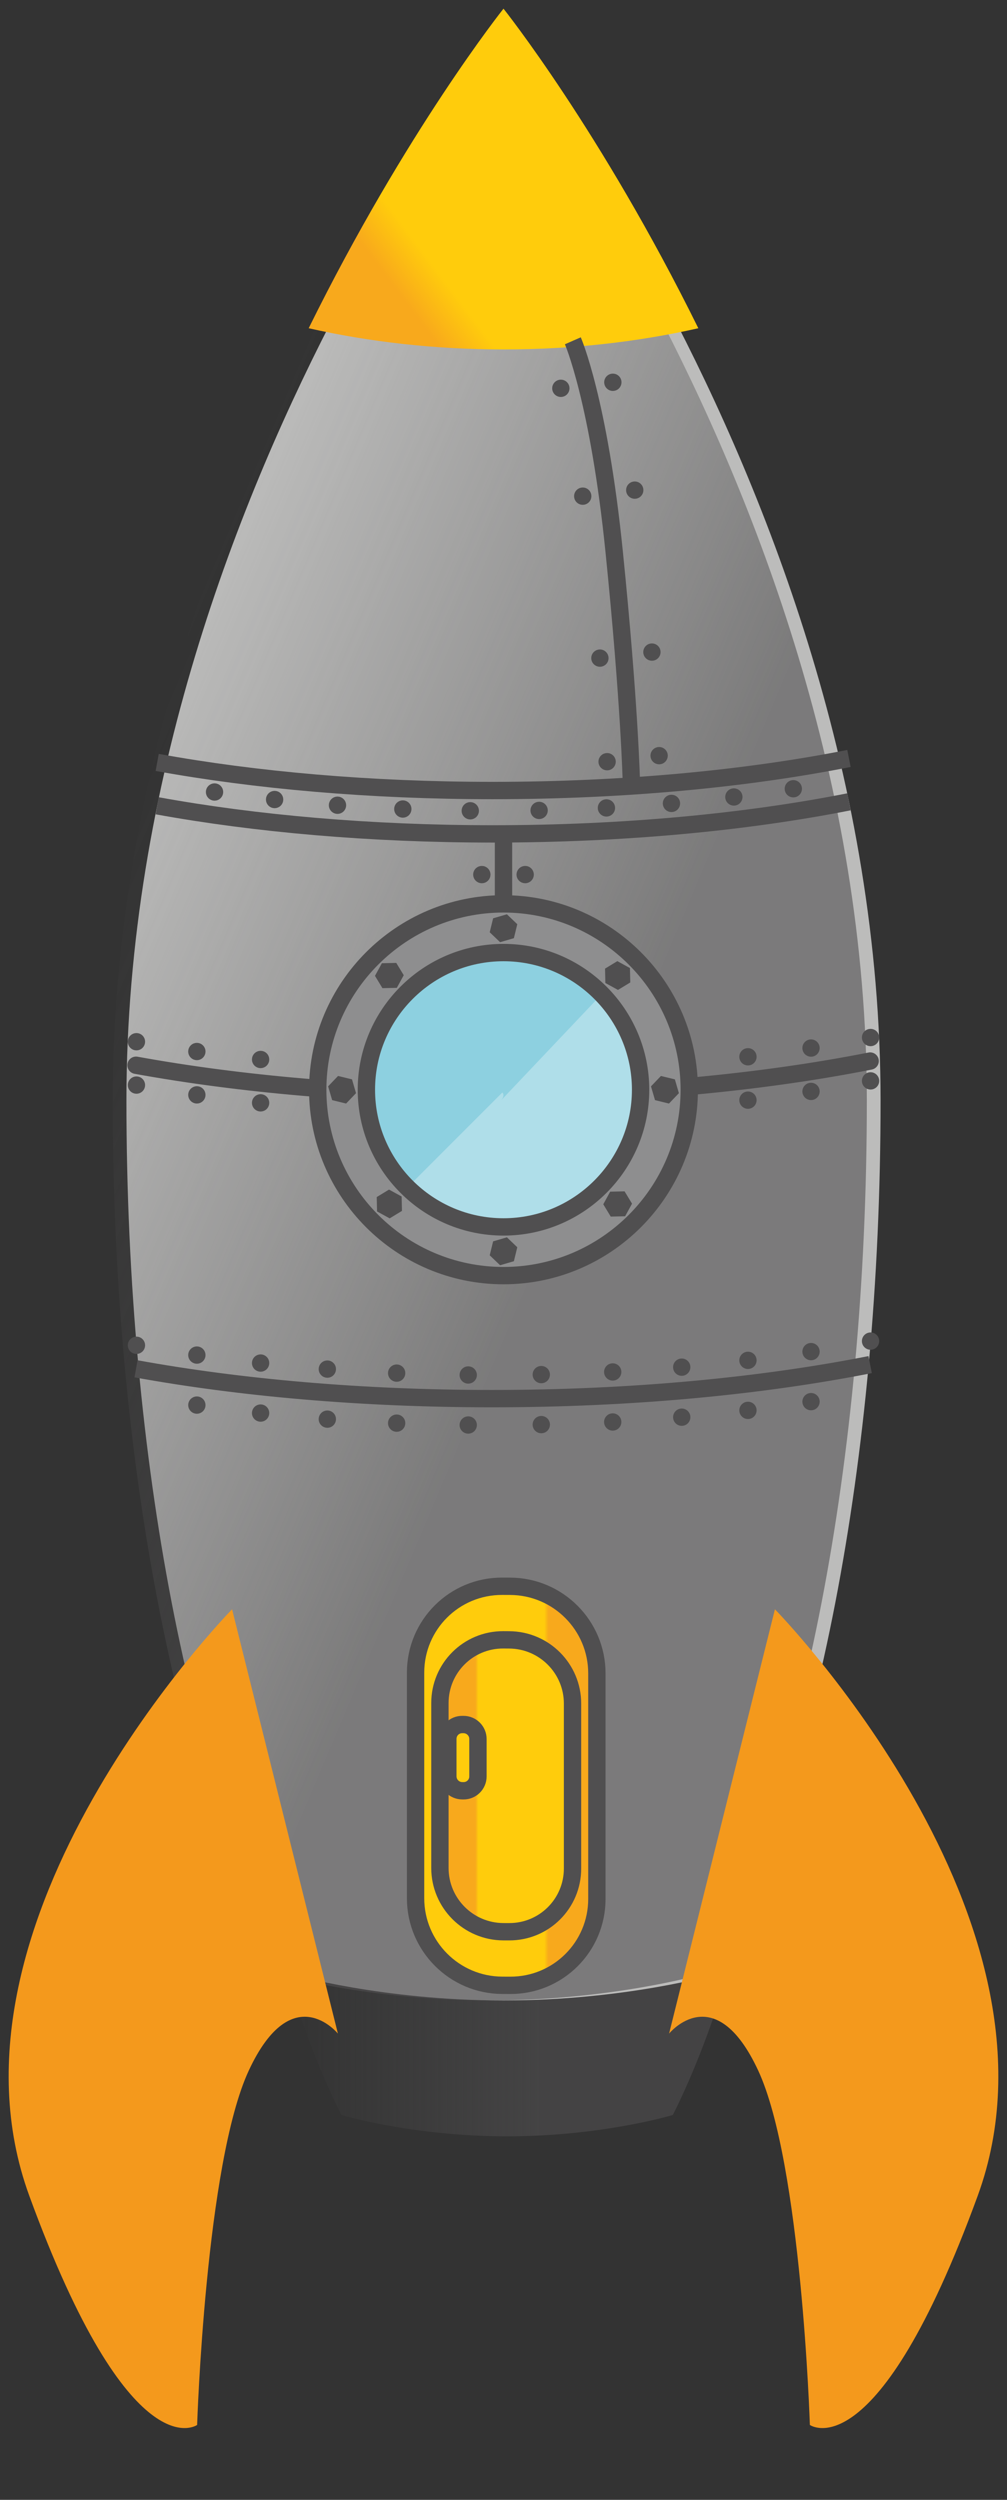 <?xml version="1.0" encoding="utf-8"?>
<!-- Generator: Adobe Illustrator 16.0.0, SVG Export Plug-In . SVG Version: 6.00 Build 0)  -->
<!DOCTYPE svg PUBLIC "-//W3C//DTD SVG 1.1//EN" "http://www.w3.org/Graphics/SVG/1.1/DTD/svg11.dtd">
<svg version="1.1" id="Layer_1" xmlns="http://www.w3.org/2000/svg" xmlns:xlink="http://www.w3.org/1999/xlink" x="0px" y="0px"
	 width="116.17px" height="288.221px" viewBox="0 0 116.17 288.221" enable-background="new 0 0 116.17 288.221"
	 xml:space="preserve">
<rect x="0" y="0" width="116.17" height="288.221" fill="#333333" stroke="none"/>
<symbol  id="bolt" viewBox="-2.943 -2.644 5.886 5.287">
	<polygon fill="#504F50" points="2.943,-0.19 1.307,-2.644 -1.636,-2.452 -2.943,0.191 -1.305,2.644 1.637,2.453 	"/>
</symbol>
<g>
	<linearGradient id="SVGID_1_" gradientUnits="userSpaceOnUse" x1="32.732" y1="236.391" x2="84.269" y2="236.391">
		<stop  offset="0" style="stop-color:#504F50;stop-opacity:0"/>
		<stop  offset="0.488" style="stop-color:#504F50;stop-opacity:0.512"/>
		<stop  offset="0.572" style="stop-color:#504F50;stop-opacity:0.6"/>
	</linearGradient>
	<path fill="url(#SVGID_1_)" d="M32.732,226.471c1.945,6.603,4.178,12.455,6.646,17.377c0,0,8.163,2.463,19.122,2.463
		c10.96,0,19.122-2.463,19.122-2.463c2.467-4.922,4.701-10.774,6.646-17.377H32.732z"/>
	<path fill="#BCBCBB" d="M82.513,227.645c11.512-21.903,19.072-58.854,19.072-100.75c0-36.638-12.914-69.493-24.67-91.812
		c-5.959,1.104-12.277,1.707-18.83,1.707s-12.871-0.604-18.83-1.707c-11.756,22.318-24.67,55.174-24.67,91.812
		c0,41.896,7.562,78.847,19.072,100.75c0,0,10.428,3,24.428,3S82.513,227.645,82.513,227.645z"/>
	
		<linearGradient id="SVGID_2_" gradientUnits="userSpaceOnUse" x1="297.212" y1="-483.347" x2="404.202" y2="-528.762" gradientTransform="matrix(1 0 0 -1 -292.5 -372.779)">
		<stop  offset="0" style="stop-color:#504F50;stop-opacity:0"/>
		<stop  offset="0.488" style="stop-color:#504F50;stop-opacity:0.512"/>
		<stop  offset="0.572" style="stop-color:#504F50;stop-opacity:0.6"/>
	</linearGradient>
	<path fill="url(#SVGID_2_)" d="M80.929,227.645C92.438,205.741,100,168.79,100,126.895c0-36.638-12.914-69.493-24.67-91.812
		c-5.959,1.104-12.276,1.707-18.83,1.707c-6.553,0-12.871-0.604-18.83-1.707C25.914,57.402,13,90.258,13,126.895
		c0,41.896,7.562,78.847,19.072,100.75c0,0,10.428,3,24.428,3S80.929,227.645,80.929,227.645z"/>
	<g>
		
			<circle fill="#8E8E8F" stroke="#504F50" stroke-linecap="round" stroke-linejoin="round" stroke-miterlimit="10" cx="15.741" cy="125.107" r="0.5"/>
		
			<circle fill="#8E8E8F" stroke="#504F50" stroke-linecap="round" stroke-linejoin="round" stroke-miterlimit="10" cx="22.71" cy="126.236" r="0.5"/>
		
			<circle fill="#8E8E8F" stroke="#504F50" stroke-linecap="round" stroke-linejoin="round" stroke-miterlimit="10" cx="30.064" cy="127.155" r="0.5"/>
		
			<circle fill="#8E8E8F" stroke="#504F50" stroke-linecap="round" stroke-linejoin="round" stroke-miterlimit="10" cx="37.762" cy="127.853" r="0.5"/>
		
			<circle fill="#8E8E8F" stroke="#504F50" stroke-linecap="round" stroke-linejoin="round" stroke-miterlimit="10" cx="45.759" cy="128.316" r="0.5"/>
		
			<circle fill="#8E8E8F" stroke="#504F50" stroke-linecap="round" stroke-linejoin="round" stroke-miterlimit="10" cx="54.016" cy="128.532" r="0.5"/>
		
			<circle fill="#8E8E8F" stroke="#504F50" stroke-linecap="round" stroke-linejoin="round" stroke-miterlimit="10" cx="62.444" cy="128.487" r="0.5"/>
		
			<circle fill="#8E8E8F" stroke="#504F50" stroke-linecap="round" stroke-linejoin="round" stroke-miterlimit="10" cx="70.685" cy="128.182" r="0.5"/>
		
			<circle fill="#8E8E8F" stroke="#504F50" stroke-linecap="round" stroke-linejoin="round" stroke-miterlimit="10" cx="78.646" cy="127.63" r="0.5"/>
		
			<circle fill="#8E8E8F" stroke="#504F50" stroke-linecap="round" stroke-linejoin="round" stroke-miterlimit="10" cx="86.286" cy="126.844" r="0.5"/>
		
			<circle fill="#8E8E8F" stroke="#504F50" stroke-linecap="round" stroke-linejoin="round" stroke-miterlimit="10" cx="93.562" cy="125.837" r="0.5"/>
		
			<circle fill="#8E8E8F" stroke="#504F50" stroke-linecap="round" stroke-linejoin="round" stroke-miterlimit="10" cx="100.429" cy="124.623" r="0.5"/>
	</g>
	<g>
		
			<circle fill="#8E8E8F" stroke="#504F50" stroke-linecap="round" stroke-linejoin="round" stroke-miterlimit="10" cx="15.741" cy="120.107" r="0.5"/>
		
			<circle fill="#8E8E8F" stroke="#504F50" stroke-linecap="round" stroke-linejoin="round" stroke-miterlimit="10" cx="22.71" cy="121.236" r="0.5"/>
		
			<circle fill="#8E8E8F" stroke="#504F50" stroke-linecap="round" stroke-linejoin="round" stroke-miterlimit="10" cx="30.064" cy="122.155" r="0.5"/>
		
			<circle fill="#8E8E8F" stroke="#504F50" stroke-linecap="round" stroke-linejoin="round" stroke-miterlimit="10" cx="37.762" cy="122.853" r="0.5"/>
		
			<circle fill="#8E8E8F" stroke="#504F50" stroke-linecap="round" stroke-linejoin="round" stroke-miterlimit="10" cx="45.759" cy="123.316" r="0.5"/>
		
			<circle fill="#8E8E8F" stroke="#504F50" stroke-linecap="round" stroke-linejoin="round" stroke-miterlimit="10" cx="54.016" cy="123.532" r="0.5"/>
		
			<circle fill="#8E8E8F" stroke="#504F50" stroke-linecap="round" stroke-linejoin="round" stroke-miterlimit="10" cx="62.444" cy="123.487" r="0.5"/>
		
			<circle fill="#8E8E8F" stroke="#504F50" stroke-linecap="round" stroke-linejoin="round" stroke-miterlimit="10" cx="70.685" cy="123.182" r="0.5"/>
		
			<circle fill="#8E8E8F" stroke="#504F50" stroke-linecap="round" stroke-linejoin="round" stroke-miterlimit="10" cx="78.646" cy="122.63" r="0.5"/>
		
			<circle fill="#8E8E8F" stroke="#504F50" stroke-linecap="round" stroke-linejoin="round" stroke-miterlimit="10" cx="86.286" cy="121.844" r="0.5"/>
		
			<circle fill="#8E8E8F" stroke="#504F50" stroke-linecap="round" stroke-linejoin="round" stroke-miterlimit="10" cx="93.562" cy="120.837" r="0.5"/>
		
			<circle fill="#8E8E8F" stroke="#504F50" stroke-linecap="round" stroke-linejoin="round" stroke-miterlimit="10" cx="100.429" cy="119.623" r="0.5"/>
	</g>
	<path fill="none" stroke="#504F50" stroke-width="2" stroke-linecap="round" stroke-linejoin="round" stroke-miterlimit="10" d="
		M100.382,122.334c-12.562,2.481-27.54,3.924-43.621,3.924c-15.004,0-29.048-1.255-41.068-3.439"/>
	
		<line fill="none" stroke="#504F50" stroke-width="2" stroke-linejoin="round" stroke-miterlimit="10" x1="58.085" y1="96.145" x2="58.085" y2="107.02"/>
	
		<linearGradient id="SVGID_3_" gradientUnits="userSpaceOnUse" x1="514.16" y1="406.209" x2="490.005" y2="438.264" gradientTransform="matrix(0 1 1 0 -367.244 -471.863)">
		<stop  offset="0.267" style="stop-color:#F8A91C"/>
		<stop  offset="0.396" style="stop-color:#FFCC0C"/>
	</linearGradient>
	<path fill="url(#SVGID_3_)" d="M58.085,40.29c7.904,0,15.475-0.866,22.475-2.445C69.319,15.08,58.085,1,58.085,1
		S46.85,15.079,35.61,37.844C42.61,39.423,50.181,40.29,58.085,40.29z"/>
	<g>
		<g>
			<path fill="#8DD0E0" d="M39.642,125.645c0-10.286,8.339-18.625,18.625-18.625c10.285,0,18.623,8.338,18.623,18.625
				c0,10.286-8.338,18.623-18.623,18.623c-4.5,0-8.628-1.596-11.848-4.251C42.281,136.6,39.642,131.431,39.642,125.645z"/>
			<path opacity="0.3" fill="#FFFFFF" enable-background="new    " d="M72.586,137.55l1.978-2.89
				c1.48-2.671,2.326-5.744,2.326-9.016c0-5.138-2.08-9.79-5.445-13.16l-13.688,14.437c0,0,0.573-0.574,0.191-0.958L45.101,138.81
				c0.421,0.422,0.859,0.827,1.319,1.207c3.219,2.655,7.347,4.251,11.847,4.251C64.022,144.268,69.17,141.655,72.586,137.55z"/>
		</g>
		<g>
			<path fill="#8E8E8F" stroke="#504F50" stroke-width="2" stroke-miterlimit="10" d="M58.085,147.075
				c-11.817,0-21.431-9.613-21.431-21.431c0-11.816,9.614-21.431,21.431-21.431c11.816,0,21.43,9.614,21.43,21.431
				C79.515,137.462,69.901,147.075,58.085,147.075z M58.085,109.827c-8.722,0-15.818,7.096-15.818,15.817
				c0,8.723,7.097,15.816,15.818,15.816c8.721,0,15.816-7.095,15.816-15.816C73.901,116.922,66.808,109.827,58.085,109.827z"/>
		</g>
		<g>
			
				<use xlink:href="#bolt"  width="5.886" height="5.287" x="-2.943" y="-2.644" transform="matrix(0.528 -0.192 -0.192 -0.528 58.085 107.023)" overflow="visible"/>
			
				<use xlink:href="#bolt"  width="5.886" height="5.287" x="-2.943" y="-2.644" transform="matrix(0.528 -0.192 -0.192 -0.528 58.085 144.269)" overflow="visible"/>
			
				<use xlink:href="#bolt"  width="5.886" height="5.287" x="-2.943" y="-2.644" transform="matrix(0.238 -0.51 -0.51 -0.238 44.917 112.476)" overflow="visible"/>
			
				<use xlink:href="#bolt"  width="5.886" height="5.287" x="-2.943" y="-2.644" transform="matrix(0.238 -0.51 -0.51 -0.238 71.254 138.814)" overflow="visible"/>
			
				<use xlink:href="#bolt"  width="5.886" height="5.287" x="-2.943" y="-2.644" transform="matrix(-0.192 -0.528 -0.528 0.192 39.463 125.645)" overflow="visible"/>
			
				<use xlink:href="#bolt"  width="5.886" height="5.287" x="-2.943" y="-2.644" transform="matrix(-0.192 -0.528 -0.528 0.192 76.71 125.646)" overflow="visible"/>
			
				<use xlink:href="#bolt"  width="5.886" height="5.287" x="-2.943" y="-2.644" transform="matrix(-0.51 -0.238 -0.238 0.51 44.916 138.814)" overflow="visible"/>
			
				<use xlink:href="#bolt"  width="5.886" height="5.287" x="-2.943" y="-2.644" transform="matrix(-0.51 -0.238 -0.238 0.51 71.255 112.476)" overflow="visible"/>
		</g>
	</g>
	<path fill="#F4991C" d="M26.773,185.545c0,0-35.062,35.709-23.396,67.617c11.666,31.912,19.364,26.426,19.364,26.426
		s0.969-30.164,5.969-40.883c5-10.722,10.271-4.24,10.271-4.24L26.773,185.545z"/>
	<path fill="#F4991C" d="M89.397,185.545c0,0,35.062,35.709,23.396,67.617c-11.666,31.912-19.364,26.426-19.364,26.426
		s-0.97-30.164-5.97-40.883c-5-10.722-10.271-4.24-10.271-4.24L89.397,185.545z"/>
	<path fill="#504F50" d="M47.335,192.895c0-5.521,4.477-10,10-10h0.914c5.521,0,10,4.479,10,10v26.007c0,5.522-4.479,10-10,10
		h-0.914c-5.523,0-10-4.478-10-10V192.895z"/>
	
		<linearGradient id="SVGID_4_" gradientUnits="userSpaceOnUse" x1="361.356" y1="-344.464" x2="340.441" y2="-344.464" gradientTransform="matrix(1 0.649 0 -1 -292.5 -366.441)">
		<stop  offset="0.267" style="stop-color:#F8A91C"/>
		<stop  offset="0.29" style="stop-color:#FFCC0C"/>
	</linearGradient>
	<path fill="url(#SVGID_4_)" stroke="#504F50" stroke-width="2" stroke-miterlimit="10" d="M47.942,192.851
		c0-5.521,4.477-9.982,10-9.961l0.915,0.004c5.521,0.021,10,4.518,10,10.039v26.008c0,5.521-4.479,9.982-10,9.961l-0.915-0.004
		c-5.523-0.021-10-4.516-10-10.039V192.851z"/>
	
		<linearGradient id="SVGID_5_" gradientUnits="userSpaceOnUse" x1="343.25" y1="-344.463" x2="358.549" y2="-344.463" gradientTransform="matrix(1 0.649 0 -1 -292.5 -366.441)">
		<stop  offset="0.267" style="stop-color:#F8A91C"/>
		<stop  offset="0.29" style="stop-color:#FFCC0C"/>
	</linearGradient>
	<path fill="url(#SVGID_5_)" stroke="#504F50" stroke-width="2" stroke-miterlimit="10" d="M50.75,196.352
		c0-4.039,3.275-7.303,7.315-7.286l0.668,0.005c4.041,0.017,7.315,3.304,7.315,7.343v19.022c0,4.039-3.274,7.304-7.315,7.287
		l-0.668-0.001c-4.04-0.019-7.315-3.306-7.315-7.347V196.352z"/>
	
		<linearGradient id="SVGID_6_" gradientUnits="userSpaceOnUse" x1="344.164" y1="-344.463" x2="347.638" y2="-344.463" gradientTransform="matrix(1 0.649 0 -1 -292.5 -366.441)">
		<stop  offset="0.267" style="stop-color:#F8A91C"/>
		<stop  offset="0.29" style="stop-color:#FFCC0C"/>
	</linearGradient>
	<path fill="url(#SVGID_6_)" stroke="#504F50" stroke-width="2" stroke-miterlimit="10" d="M51.664,200.483
		c0-0.916,0.744-1.657,1.661-1.651h0.152c0.917,0.003,1.661,0.75,1.661,1.666v4.319c0,0.916-0.744,1.658-1.661,1.654l-0.152-0.002
		c-0.917-0.004-1.661-0.75-1.661-1.667V200.483z"/>
	<path fill="none" stroke="#504F50" stroke-width="2" stroke-linejoin="round" stroke-miterlimit="10" d="M97.94,87.447
		c-11.84,2.34-25.953,3.698-41.105,3.698c-14.14,0-27.374-1.183-38.701-3.241"/>
	<path fill="none" stroke="#504F50" stroke-width="2" stroke-linejoin="round" stroke-miterlimit="10" d="M97.94,92.447
		c-11.84,2.34-25.953,3.698-41.105,3.698c-14.14,0-27.374-1.183-38.701-3.241"/>
	<path fill="none" stroke="#504F50" stroke-width="2" stroke-linejoin="round" stroke-miterlimit="10" d="M100.382,157.334
		c-12.562,2.479-27.54,3.924-43.621,3.924c-15.004,0-29.048-1.256-41.068-3.439"/>
	<g id="XMLID_2_">
		<g>
			
				<circle fill="#8E8E8F" stroke="#504F50" stroke-linecap="round" stroke-linejoin="round" stroke-miterlimit="10" cx="24.75" cy="91.316" r="0.5"/>
			
				<circle fill="#8E8E8F" stroke="#504F50" stroke-linecap="round" stroke-linejoin="round" stroke-miterlimit="10" cx="31.68" cy="92.183" r="0.5"/>
			
				<circle fill="#8E8E8F" stroke="#504F50" stroke-linecap="round" stroke-linejoin="round" stroke-miterlimit="10" cx="38.934" cy="92.841" r="0.5"/>
			
				<circle fill="#8E8E8F" stroke="#504F50" stroke-linecap="round" stroke-linejoin="round" stroke-miterlimit="10" cx="46.471" cy="93.277" r="0.5"/>
			
				<circle fill="#8E8E8F" stroke="#504F50" stroke-linecap="round" stroke-linejoin="round" stroke-miterlimit="10" cx="54.252" cy="93.48" r="0.5"/>
			
				<circle fill="#8E8E8F" stroke="#504F50" stroke-linecap="round" stroke-linejoin="round" stroke-miterlimit="10" cx="62.194" cy="93.438" r="0.5"/>
			
				<circle fill="#8E8E8F" stroke="#504F50" stroke-linecap="round" stroke-linejoin="round" stroke-miterlimit="10" cx="69.959" cy="93.15" r="0.5"/>
			
				<circle fill="#8E8E8F" stroke="#504F50" stroke-linecap="round" stroke-linejoin="round" stroke-miterlimit="10" cx="77.461" cy="92.63" r="0.5"/>
			
				<circle fill="#8E8E8F" stroke="#504F50" stroke-linecap="round" stroke-linejoin="round" stroke-miterlimit="10" cx="84.661" cy="91.889" r="0.499"/>
			
				<circle fill="#8E8E8F" stroke="#504F50" stroke-linecap="round" stroke-linejoin="round" stroke-miterlimit="10" cx="91.519" cy="90.94" r="0.499"/>
		</g>
	</g>
	<g>
		
			<circle fill="#8E8E8F" stroke="#504F50" stroke-linecap="round" stroke-linejoin="round" stroke-miterlimit="10" cx="15.741" cy="155.107" r="0.5"/>
		
			<circle fill="#8E8E8F" stroke="#504F50" stroke-linecap="round" stroke-linejoin="round" stroke-miterlimit="10" cx="22.71" cy="156.236" r="0.5"/>
		
			<circle fill="#8E8E8F" stroke="#504F50" stroke-linecap="round" stroke-linejoin="round" stroke-miterlimit="10" cx="30.064" cy="157.155" r="0.5"/>
		
			<circle fill="#8E8E8F" stroke="#504F50" stroke-linecap="round" stroke-linejoin="round" stroke-miterlimit="10" cx="37.762" cy="157.853" r="0.5"/>
		
			<circle fill="#8E8E8F" stroke="#504F50" stroke-linecap="round" stroke-linejoin="round" stroke-miterlimit="10" cx="45.759" cy="158.316" r="0.5"/>
		
			<circle fill="#8E8E8F" stroke="#504F50" stroke-linecap="round" stroke-linejoin="round" stroke-miterlimit="10" cx="54.016" cy="158.532" r="0.5"/>
		
			<circle fill="#8E8E8F" stroke="#504F50" stroke-linecap="round" stroke-linejoin="round" stroke-miterlimit="10" cx="62.444" cy="158.487" r="0.5"/>
		
			<circle fill="#8E8E8F" stroke="#504F50" stroke-linecap="round" stroke-linejoin="round" stroke-miterlimit="10" cx="70.685" cy="158.182" r="0.5"/>
		
			<circle fill="#8E8E8F" stroke="#504F50" stroke-linecap="round" stroke-linejoin="round" stroke-miterlimit="10" cx="78.646" cy="157.629" r="0.5"/>
		
			<circle fill="#8E8E8F" stroke="#504F50" stroke-linecap="round" stroke-linejoin="round" stroke-miterlimit="10" cx="86.286" cy="156.844" r="0.5"/>
		
			<circle fill="#8E8E8F" stroke="#504F50" stroke-linecap="round" stroke-linejoin="round" stroke-miterlimit="10" cx="93.562" cy="155.836" r="0.5"/>
		
			<circle fill="#8E8E8F" stroke="#504F50" stroke-linecap="round" stroke-linejoin="round" stroke-miterlimit="10" cx="100.429" cy="154.624" r="0.5"/>
	</g>
	<g>
		
			<circle fill="#8E8E8F" stroke="#504F50" stroke-linecap="round" stroke-linejoin="round" stroke-miterlimit="10" cx="22.71" cy="162.002" r="0.5"/>
		
			<circle fill="#8E8E8F" stroke="#504F50" stroke-linecap="round" stroke-linejoin="round" stroke-miterlimit="10" cx="30.064" cy="162.922" r="0.5"/>
		
			<circle fill="#8E8E8F" stroke="#504F50" stroke-linecap="round" stroke-linejoin="round" stroke-miterlimit="10" cx="37.762" cy="163.622" r="0.5"/>
		
			<circle fill="#8E8E8F" stroke="#504F50" stroke-linecap="round" stroke-linejoin="round" stroke-miterlimit="10" cx="45.76" cy="164.084" r="0.5"/>
		
			<circle fill="#8E8E8F" stroke="#504F50" stroke-linecap="round" stroke-linejoin="round" stroke-miterlimit="10" cx="54.016" cy="164.299" r="0.5"/>
		
			<circle fill="#8E8E8F" stroke="#504F50" stroke-linecap="round" stroke-linejoin="round" stroke-miterlimit="10" cx="62.444" cy="164.253" r="0.501"/>
		
			<circle fill="#8E8E8F" stroke="#504F50" stroke-linecap="round" stroke-linejoin="round" stroke-miterlimit="10" cx="70.685" cy="163.95" r="0.5"/>
		
			<circle fill="#8E8E8F" stroke="#504F50" stroke-linecap="round" stroke-linejoin="round" stroke-miterlimit="10" cx="78.647" cy="163.397" r="0.5"/>
		
			<circle fill="#8E8E8F" stroke="#504F50" stroke-linecap="round" stroke-linejoin="round" stroke-miterlimit="10" cx="86.286" cy="162.611" r="0.5"/>
		
			<circle fill="#8E8E8F" stroke="#504F50" stroke-linecap="round" stroke-linejoin="round" stroke-miterlimit="10" cx="93.562" cy="161.605" r="0.5"/>
	</g>
	
		<circle fill="#8E8E8F" stroke="#504F50" stroke-linecap="round" stroke-linejoin="round" stroke-miterlimit="10" cx="55.585" cy="100.837" r="0.5"/>
	
		<circle fill="#8E8E8F" stroke="#504F50" stroke-linecap="round" stroke-linejoin="round" stroke-miterlimit="10" cx="60.585" cy="100.837" r="0.5"/>
	<g>
		
			<circle fill="#8E8E8F" stroke="#504F50" stroke-linecap="round" stroke-linejoin="round" stroke-miterlimit="10" cx="76.038" cy="87.125" r="0.5"/>
		
			<circle fill="#8E8E8F" stroke="#504F50" stroke-linecap="round" stroke-linejoin="round" stroke-miterlimit="10" cx="75.207" cy="75.183" r="0.5"/>
		
			<circle fill="#8E8E8F" stroke="#504F50" stroke-linecap="round" stroke-linejoin="round" stroke-miterlimit="10" cx="73.226" cy="56.51" r="0.5"/>
		
			<circle fill="#8E8E8F" stroke="#504F50" stroke-linecap="round" stroke-linejoin="round" stroke-miterlimit="10" cx="70.7" cy="44.076" r="0.5"/>
	</g>
	<g>
		
			<circle fill="#8E8E8F" stroke="#504F50" stroke-linecap="round" stroke-linejoin="round" stroke-miterlimit="10" cx="70.038" cy="87.821" r="0.5"/>
		
			<circle fill="#8E8E8F" stroke="#504F50" stroke-linecap="round" stroke-linejoin="round" stroke-miterlimit="10" cx="69.207" cy="75.878" r="0.5"/>
		
			<circle fill="#8E8E8F" stroke="#504F50" stroke-linecap="round" stroke-linejoin="round" stroke-miterlimit="10" cx="67.226" cy="57.206" r="0.5"/>
		
			<circle fill="#8E8E8F" stroke="#504F50" stroke-linecap="round" stroke-linejoin="round" stroke-miterlimit="10" cx="64.7" cy="44.771" r="0.5"/>
	</g>
	<path fill="none" stroke="#504F50" stroke-width="2" stroke-linejoin="round" stroke-miterlimit="10" d="M72.835,90.145
		c0,0-0.205-9-1.979-26.5c-1.771-17.5-4.771-24.354-4.771-24.354"/>
</g>
</svg>
